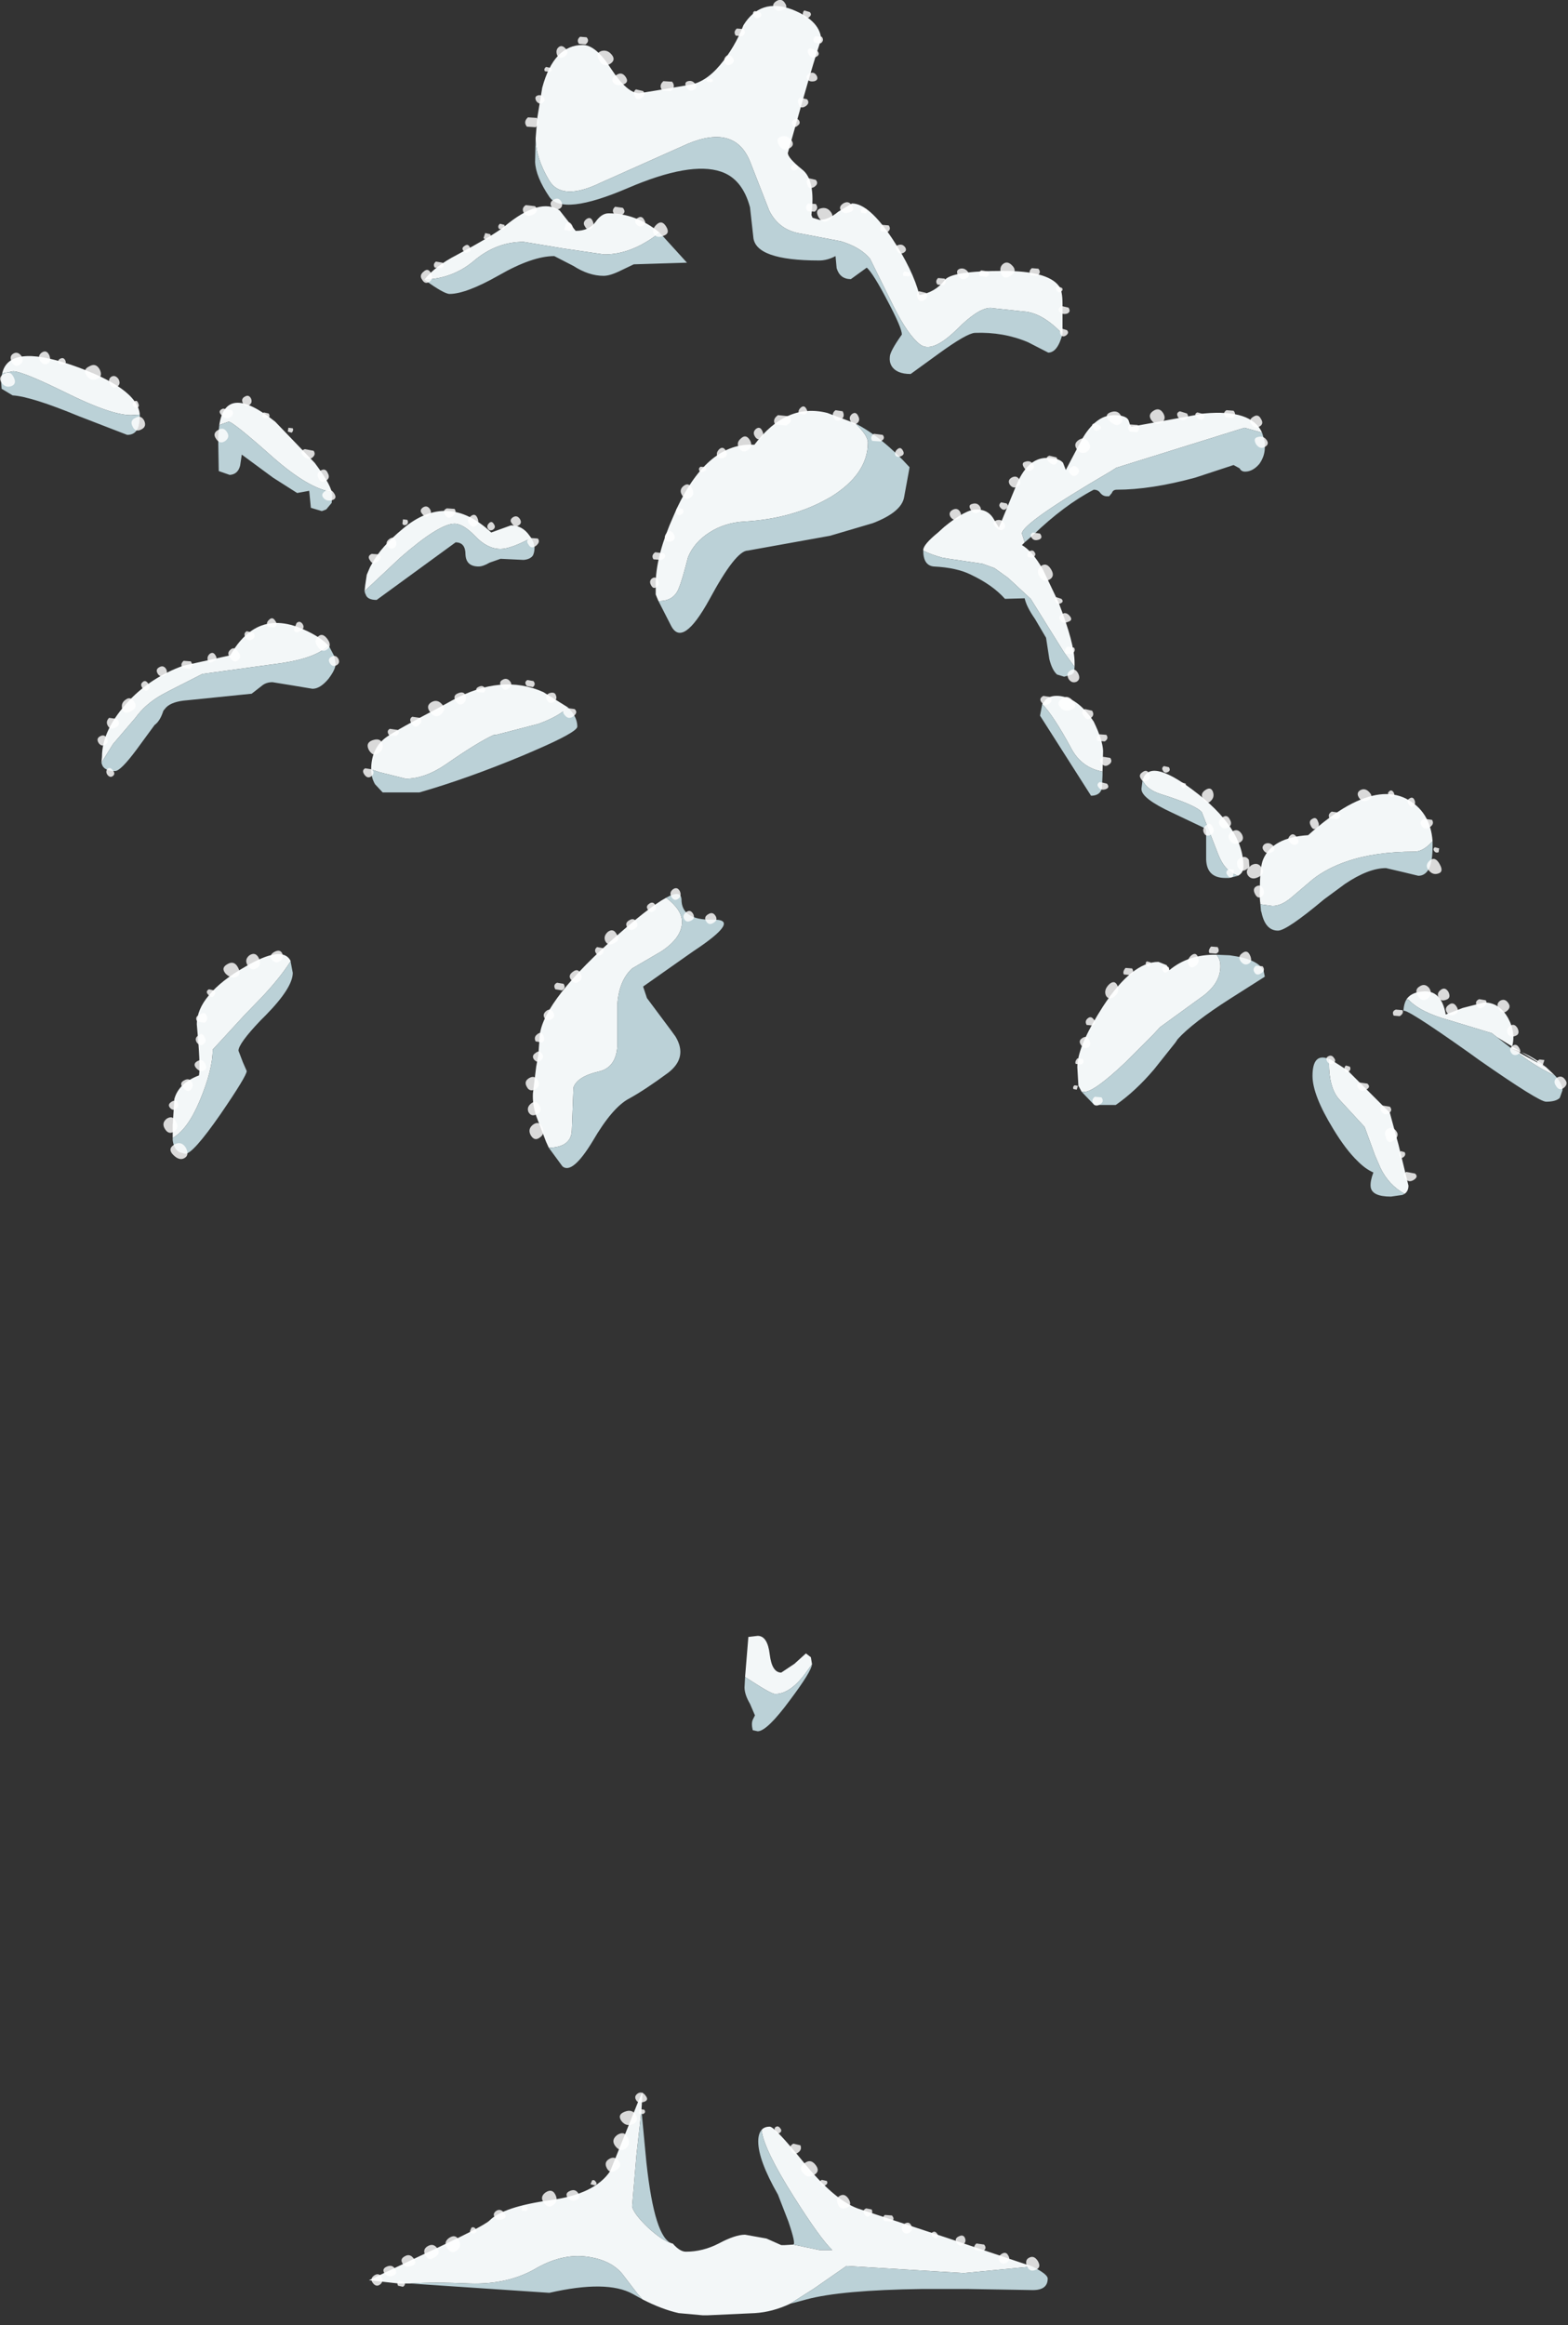 <?xml version="1.0" encoding="utf-8"?>
<svg version="1.1" id="Layer_1"
xmlns="http://www.w3.org/2000/svg"
xmlns:xlink="http://www.w3.org/1999/xlink"
width="143px" height="212px"
xml:space="preserve">
<rect width="100%" height="100%" fill="#333333" stroke="none"/>
<g id="PathID_1561" transform="matrix(1, 0, 0, 1, 65.25, 207.25)">
<path style="fill:#F3F7F8;fill-opacity:1" d="M28.1 -178.85L25.3 -179.15Q24.2 -179.4 22 -177.2Q19.75 -175 18.65 -175.85Q17.55 -176.7 16.25 -179.3L14.1 -183.65Q13.25 -184.7 11.45 -185.25L7.8 -185.95Q5.8 -186.25 4.9 -188.05L3.2 -192.4Q1.85 -195.95 -2.5 -194.15L-10.45 -190.6Q-14.05 -188.85 -15.2 -190.85Q-16.4 -192.9 -16.4 -194.65L-16.25 -196.5L-15.8 -199.25Q-14.75 -203.15 -12.1 -203.15Q-10.9 -203.15 -9.5 -200.95Q-8.05 -198.75 -6.95 -198.75L-5.4 -199L-2.45 -199.5Q-0.95 -199.7 0.4 -201.3Q1.75 -202.9 2.55 -204.95Q4.1 -207.45 6.95 -206.4Q9.65 -205.35 9.65 -203.5Q9.65 -204.2 6.6 -193.3Q6.6 -192.85 7.9 -191.8Q9.15 -190.85 8.75 -187.65L8.85 -187.4L9.5 -187.2Q10.3 -187.2 11.2 -187.95L12.45 -188.7Q14 -188.7 16.15 -185.45Q18 -182.65 18.6 -180.35Q20.05 -180.6 20.9 -181.7Q21.5 -182.55 26.25 -182.55Q30.25 -182.55 31.3 -181.2Q31.65 -180.8 31.65 -179.55L31.65 -176.8Q29.8 -178.75 28.1 -178.85M27.95 -157.55Q28.9 -157 29.85 -155.35L31.3 -152.3Q32.75 -148.55 32.75 -146.85L32.75 -146.45L31.8 -147.75L28.75 -152.65L26.7 -154.55L25.45 -155.45L24.35 -155.85L21.3 -156.3L20.7 -156.4Q19.6 -156.7 18.95 -157.05L18.95 -157.1Q18.95 -157.6 20.3 -158.7L20.85 -159.2Q22.8 -160.8 23.8 -160.8Q24.8 -160.8 25.3 -160.05L25.85 -159.15L27.35 -162.8Q28.4 -165.5 30.2 -165.5Q31.35 -165.5 31.7 -165.05L31.95 -164.4L33.45 -167.25Q34.55 -169.1 35.85 -169.35L36.3 -169.4Q37.55 -169.4 37.7 -168.85Q37.85 -168.35 37.95 -168.35L44.55 -169.55Q48.9 -169.95 49.85 -167.8L48.25 -168.25L36.55 -164.6L36 -164.25Q27.95 -159.55 27.95 -158.6L28.2 -157.8L27.95 -157.55M-5.35 -152.8L-5.45 -153.05L-5.45 -153.9L-5.45 -154.25Q-5.35 -156.8 -3.85 -160.15L-3.5 -160.95Q-0.65 -166.95 3.55 -166.7Q6.45 -170.55 10.2 -169.6L12.75 -168.65Q13.9 -167.55 13.9 -166.9Q13.9 -164 10.45 -161.9L10.35 -161.85Q7.05 -159.95 2.65 -159.7Q0.85 -159.6 -0.55 -158.7Q-1.95 -157.8 -2.5 -156.45Q-3.05 -154.3 -3.35 -153.6Q-3.8 -152.45 -5.15 -152.45L-5.2 -152.45L-5.35 -152.8M30.1 -143.45Q30.5 -143.85 31.3 -143.8Q33.05 -143.65 34.5 -141.45Q35.3 -139.8 35.35 -138.8L35.3 -136.9Q33.35 -137.25 32.4 -139.1Q30.8 -142.05 29.8 -143.05L30.1 -143.45M38.95 -136.1Q39.55 -138.2 43.5 -135.25Q48.15 -131.8 48.15 -128.25Q48.15 -127.65 47.65 -127.4Q46.45 -127.8 45.85 -129.35L44.35 -133.2Q43.8 -133.85 40.6 -134.85Q39.35 -135.25 38.95 -136.1M46.05 -119.15Q46.05 -117.5 44.2 -116.25L40.55 -113.6L39.9 -112.9L37.4 -110.4Q34.55 -107.7 33.65 -107.7L33.4 -107.7L33.1 -108.25L33 -109.95Q33 -111.65 34.85 -114.7L35.35 -115.5Q38 -119.55 40.4 -119.55L41.15 -119.25L41.4 -118.8Q43.15 -120.25 45.7 -120.2Q46.05 -119.8 46.05 -119.15M49.7 -124.8Q49.6 -125.5 49.65 -126.15Q49.65 -128.2 49.95 -128.9Q50.8 -130.9 54.05 -131.1Q56 -132.85 57.7 -133.8Q60.8 -135.5 62.95 -134.45Q65.2 -133.3 65.4 -130.55Q64.55 -129.6 63.75 -129.6Q60.15 -129.6 57.55 -128.7Q55.8 -128.1 54.5 -127.1L52.5 -125.4Q51.6 -124.65 50.8 -124.65L49.7 -124.8M56.1 -110.65L57.35 -109.85L57.6 -109.7L61.5 -105.8L62.3 -102.85L63.2 -99.15Q63.2 -98.65 62.85 -98.4Q61.4 -99.2 60.65 -100.75L60.15 -101.9L59.2 -104.5L56.85 -107.05Q55.95 -108.1 55.95 -110.35L55.95 -110.7L56.1 -110.65M64.45 -116.85Q66.2 -117.05 66.6 -114.75L68.15 -115.35L70.1 -115.85Q71.5 -115.85 72.3 -114.4Q73.05 -113 72.6 -111.65Q74.3 -111.15 75.75 -109.95L71.25 -112.7L70.8 -113.05L66.85 -114.25Q64.3 -114.95 63.2 -116.1L63 -116.1Q63.4 -116.75 64.45 -116.85M75.75 -109.95L76.55 -109.2Q75.4 -109.7 74.15 -110.55L72.6 -111.65M8.4 -54.95Q6.9 -52.8 5.45 -52.8Q5.1 -52.8 3.4 -53.9L2.7 -54.35L3 -58L3.85 -58.1Q4.75 -58.1 4.95 -56.4Q5.15 -54.75 6 -54.75L7.2 -55.55L8.25 -56.5L8.7 -56.15L8.8 -55.55L8.8 -55.5L8.4 -54.95M-3.95 -2.7L-3.9 -2.7Q-3.25 -1.95 -2.7 -1.95Q-1.15 -1.95 0.3 -2.7Q1.8 -3.5 2.7 -3.5L4.65 -3.15L6 -2.55L6.3 -2.55L7.1 -2.6L9.5 -2.1L10.65 -2.1Q9.55 -3.15 7.15 -6.95Q4.4 -11.3 4.2 -13.05Q4.45 -13.35 4.95 -13.35Q5.4 -13.35 8 -10.15Q10.8 -6.7 12.95 -5.9L21 -3.25L28.9 -0.6L22.65 0L11.95 -0.65L9 1.4L6.8 2.8Q5.2 3.55 3.6 3.65L-0.75 3.85L-1.15 3.85L-3.35 3.65Q-4.9 3.3 -6.65 2.4L-7.1 1.9L-8.4 0.2Q-9.45 -1.2 -11.75 -1.5Q-14.05 -1.8 -16.5 -0.35Q-19 1.05 -22.35 0.95Q-25.75 0.8 -27.85 0.95L-28.9 0.95L-31.6 0.65L-26.55 -1.75Q-21.15 -4.25 -20.6 -4.8Q-19.35 -6.05 -15.05 -6.65Q-11 -7.2 -9.6 -9.3L-7 -15.75L-6.8 -16.2L-6.65 -16.5L-6.75 -14.85L-7.2 -10.8L-7.6 -6.1Q-7.5 -5.45 -6.15 -4.15Q-4.85 -2.95 -3.95 -2.7M-6.3 -185.2Q-8.2 -184.05 -10.15 -184.05L-13.9 -184.6L-17.5 -185.2Q-20 -185.2 -22.05 -183.45Q-23.95 -181.85 -26.55 -181.75Q-25.55 -183 -23.6 -184Q-20.25 -185.8 -19.25 -186.6Q-16 -189.3 -14.2 -188.05L-12.75 -186.2Q-11.55 -186.2 -10.95 -187Q-10.4 -187.8 -9.75 -187.8Q-7.25 -187.8 -5.1 -186.05Q-5.55 -185.65 -6.3 -185.2M-45.25 -168.5Q-44.65 -172.4 -40.15 -168.8L-36.55 -165.05Q-35.2 -163.25 -35 -162.4Q-37.1 -162.7 -40.35 -165.55Q-44 -168.8 -44.4 -168.8L-45.25 -168.5M-19.6 -157.2Q-20.8 -157.2 -21.9 -158.35Q-23 -159.5 -23.8 -159.5Q-25.2 -159.5 -28.75 -156.4L-32 -153.35L-31.95 -153.85L-31.8 -154.85L-31.5 -155.55L-31.3 -155.9Q-30.5 -157.4 -28.5 -159.05Q-24.45 -162.45 -20.45 -158.7L-18.65 -159.35Q-17.6 -159.35 -16.95 -158.4L-16.8 -158.2Q-18.7 -157.2 -19.6 -157.2M-65.05 -173.2Q-64.45 -175.9 -58.8 -174Q-52.7 -171.9 -52.5 -169.45L-53.3 -169.4Q-55.1 -169.4 -59.15 -171.4Q-63.2 -173.4 -64.05 -173.4L-65.05 -173.2M-55.95 -138.25Q-55.95 -140.75 -53.45 -143.4Q-51.45 -145.5 -48.55 -146.55L-44.25 -147.5Q-43.4 -149 -42.3 -149.75Q-40.55 -150.95 -38.15 -150.1Q-36.2 -149.35 -35.3 -148.4L-35.4 -148.3Q-36.55 -147.25 -39.5 -146.8L-46.8 -145.8L-49.65 -144.35L-50.5 -143.9Q-52 -143.05 -52.9 -141.8L-54.95 -139.4L-56 -137.7L-55.95 -138.25M-49.5 -103.5L-49.5 -104.65L-49.35 -107.05Q-48.95 -108.5 -47.1 -109.2Q-46.95 -110.1 -47.3 -113.85Q-47.3 -115.2 -46.2 -116.5Q-45.1 -117.85 -42.9 -119.1Q-39.5 -121.1 -38.75 -119.65L-38.75 -119.6Q-39.7 -118.1 -41.4 -116.3L-42.95 -114.7L-45.85 -111.55Q-45.85 -109.7 -47.05 -106.85Q-48.15 -104.25 -49.5 -103.5M-30 -140.05Q-29 -140.75 -25 -142.85L-24 -143.4Q-19.5 -145.85 -15.7 -144.15L-13.45 -142.75Q-14.35 -141.9 -16.15 -141.25L-20 -140.25L-20.2 -140.25Q-21.65 -139.6 -24.6 -137.55Q-26.5 -136.25 -28.25 -136.25L-30.65 -136.85L-31.4 -137.1Q-31.4 -139.05 -30 -140.05M-15.2 -102.6L-15.45 -103.15L-16.35 -105.5Q-16.7 -106.55 -16.65 -107.55L-16.35 -110L-16.15 -111.1L-16.05 -112.5Q-16.05 -115.55 -9.6 -121.4Q-6.15 -124.5 -4.5 -125.4Q-3.05 -124.3 -3.05 -123.2Q-3.05 -121.75 -4.95 -120.5L-7.6 -118.95Q-8.8 -117.85 -8.95 -115.65L-8.95 -112.1L-8.95 -111.8Q-9.1 -109.9 -10.65 -109.55Q-12.6 -109.1 -12.95 -108.1L-13.1 -104.2Q-13.15 -102.65 -15.2 -102.6" />
<path style="fill:#BBD1D7;fill-opacity:1" d="M31.65 -176.8Q31.2 -175.1 30.35 -175.1L28.5 -176.05Q26.25 -177 23.65 -176.9Q22.9 -176.85 20.35 -175L17.8 -173.15Q16.5 -173.15 16.05 -173.9Q15.85 -174.25 15.9 -174.7Q15.9 -175.2 17 -176.75Q17 -177.35 15.7 -179.8Q14.4 -182.3 13.8 -182.85L12.35 -181.8Q11.35 -181.8 11.05 -182.8L10.95 -183.9Q10.2 -183.5 9.45 -183.5Q3.6 -183.5 3.45 -185.65L3.15 -188.35Q2.45 -190.95 0.5 -191.6Q-2.3 -192.55 -8 -190.1Q-13.95 -187.55 -15.15 -189.3Q-16.4 -191.15 -16.45 -192.5L-16.4 -194.65Q-16.4 -192.9 -15.2 -190.85Q-14.05 -188.85 -10.45 -190.6L-2.5 -194.15Q1.85 -195.95 3.2 -192.4L4.9 -188.05Q5.8 -186.25 7.8 -185.95L11.45 -185.25Q13.25 -184.7 14.1 -183.65L16.25 -179.3Q17.55 -176.7 18.65 -175.85Q19.75 -175 22 -177.2Q24.2 -179.4 25.3 -179.15L28.1 -178.85Q29.8 -178.75 31.65 -176.8M50.1 -166.95L50.1 -166.45Q50.1 -165.65 49.6 -164.95Q49 -164.25 48.3 -164.25Q47.95 -164.25 47.8 -164.55L47.25 -164.85L43.75 -163.7Q39.7 -162.6 36.6 -162.6Q36.25 -162.6 36.15 -162.3L35.9 -162L35.7 -162Q35.35 -162 35.1 -162.3Q34.9 -162.6 34.5 -162.6Q31.8 -161.2 28.95 -158.45L28.2 -157.8L27.95 -158.6Q27.95 -159.55 36 -164.25L36.55 -164.6L48.25 -168.25L49.85 -167.8L50.1 -166.95M18.95 -157.05Q19.6 -156.7 20.7 -156.4L21.3 -156.3L24.35 -155.85L25.45 -155.45L26.7 -154.55L28.75 -152.65L31.8 -147.75L32.75 -146.45L32.7 -145.95L32.5 -145.75L31.8 -145.55L31.15 -145.75Q30.7 -146.15 30.45 -147.15L30.15 -149.1L29.15 -150.8Q28.35 -151.95 28.2 -152.7L26.4 -152.65Q25.3 -153.9 23.3 -154.85Q22 -155.5 19.9 -155.6Q18.95 -155.7 18.95 -157.05M17.7 -164.65L17.65 -164.35L17.2 -161.9Q16.95 -160.55 14.35 -159.55L10.45 -158.4L2.95 -157.05Q1.85 -157.05 -0.55 -152.6Q-3 -148.15 -4.05 -150.2L-5.2 -152.45L-5.15 -152.45Q-3.8 -152.45 -3.35 -153.6Q-3.05 -154.3 -2.5 -156.45Q-1.95 -157.8 -0.55 -158.7Q0.85 -159.6 2.65 -159.7Q7.05 -159.95 10.35 -161.85L10.45 -161.9Q13.9 -164 13.9 -166.9Q13.9 -167.55 12.75 -168.65Q15.25 -167.35 17.7 -164.65M35.3 -136.6L35.25 -135.4Q35.1 -134.75 34.35 -134.7L34.25 -134.7L29.6 -142L29.8 -143.05Q30.8 -142.05 32.4 -139.1Q33.35 -137.25 35.3 -136.9L35.3 -136.6M40.6 -134.85Q43.8 -133.85 44.35 -133.2L45.85 -129.35Q46.45 -127.8 47.65 -127.4L46.85 -127.2L46.5 -127.2Q44.7 -127.2 44.75 -129.1L44.75 -131.55L44.7 -131.7L41.65 -133.15Q38.85 -134.45 38.85 -135.3L38.85 -135.35L38.95 -136.1Q39.35 -135.25 40.6 -134.85M45.7 -120.2L46.9 -120.15Q49.55 -119.8 50 -118.7L50.1 -118.2L46.95 -116.2Q43.5 -114 42.15 -112.5L41.95 -112.2L40 -109.75Q38.3 -107.75 36.5 -106.5L34.55 -106.5L33.4 -107.7L33.65 -107.7Q34.55 -107.7 37.4 -110.4L39.9 -112.9L40.55 -113.6L44.2 -116.25Q46.05 -117.5 46.05 -119.15Q46.05 -119.8 45.7 -120.2M50.8 -124.65Q51.6 -124.65 52.5 -125.4L54.5 -127.1Q55.8 -128.1 57.55 -128.7Q60.15 -129.6 63.75 -129.6Q64.55 -129.6 65.4 -130.55L65.4 -130.1Q65.4 -128.75 65.1 -128.1Q64.75 -127.4 64.1 -127.4L62.65 -127.75L61.15 -128.1Q59.55 -128.1 57.4 -126.65L55.5 -125.25Q52.1 -122.4 51.3 -122.4Q50.15 -122.4 49.8 -124.05L49.75 -124.2L49.7 -124.8L50.8 -124.65M62.65 -98.3L61.6 -98.15Q59.85 -98.15 59.75 -99.05Q59.7 -99.55 60 -100.35Q59.3 -100.65 58.6 -101.35Q57.5 -102.4 56.35 -104.3Q54.45 -107.4 54.45 -109.15Q54.45 -111.3 55.95 -110.7L55.95 -110.35Q55.95 -108.1 56.85 -107.05L59.2 -104.5L60.15 -101.9L60.65 -100.75Q61.4 -99.2 62.85 -98.4L62.65 -98.3M74.15 -110.55Q75.4 -109.7 76.55 -109.2Q77.25 -108.45 77.25 -107.85L77 -107.15Q76.65 -106.8 75.75 -106.8Q75.1 -106.8 69.65 -110.6L68.75 -111.25Q62.75 -115.5 62.75 -115.05L62.75 -115.2Q62.8 -115.75 63 -116.1L63.2 -116.1Q64.3 -114.95 66.85 -114.25L70.8 -113.05L71.25 -112.7L72.6 -111.65L74.15 -110.55M8.8 -55.5Q8.75 -54.85 6.8 -52.25Q4.7 -49.4 3.85 -49.4L3.4 -49.5Q3.25 -50.1 3.4 -50.45L3.6 -50.85L3.15 -51.9Q2.65 -52.75 2.65 -53.4L2.7 -54.35L3.4 -53.9Q5.1 -52.8 5.45 -52.8Q6.9 -52.8 8.4 -54.95L8.8 -55.5M28.9 -0.6Q30.3 0.1 30.3 0.5Q30.3 1.55 28.95 1.55L23 1.45L18.85 1.45Q11.45 1.55 8.3 2.4L6.8 2.8L9 1.4L11.95 -0.65L22.65 0L28.9 -0.6M-6.65 2.4L-7.55 1.9Q-9.9 0.6 -15.15 1.8L-27.85 0.95Q-25.75 0.8 -22.35 0.95Q-19 1.05 -16.5 -0.35Q-14.05 -1.8 -11.75 -1.5Q-9.45 -1.2 -8.4 0.2L-7.1 1.9L-6.65 2.4M-6.15 -4.15Q-7.5 -5.45 -7.6 -6.1L-7.2 -10.8L-6.75 -14.85L-6.3 -10.1Q-5.55 -3.15 -3.95 -2.7Q-4.85 -2.95 -6.15 -4.15M7.1 -2.6Q7.35 -2.65 6.65 -4.7L5.7 -7.15Q3.9 -10.3 3.9 -12Q3.9 -12.7 4.2 -13.05Q4.4 -11.3 7.15 -6.95Q9.55 -3.15 10.65 -2.1L9.5 -2.1L7.1 -2.6M-5.1 -186.05L-2.6 -183.3L-7.45 -183.15L-8.6 -182.6Q-9.6 -182.1 -10.2 -182.1Q-11.55 -182.1 -12.95 -183L-14.7 -183.9Q-16.7 -183.9 -19.75 -182.15Q-22.75 -180.45 -24.25 -180.45Q-24.75 -180.45 -26.55 -181.75Q-23.95 -181.85 -22.05 -183.45Q-20 -185.2 -17.5 -185.2L-13.9 -184.6L-10.15 -184.05Q-8.2 -184.05 -6.3 -185.2Q-5.55 -185.65 -5.1 -186.05M-44.4 -168.8Q-44 -168.8 -40.35 -165.55Q-37.1 -162.7 -35 -162.4L-34.95 -162.1L-35 -161.4L-35.5 -160.8L-35.9 -160.65L-36.9 -160.95L-37.05 -162.5L-38.15 -162.3L-40.35 -163.7L-43.2 -165.8L-43.35 -164.8Q-43.55 -164 -44.3 -163.95L-45.3 -164.3L-45.35 -167.1L-45.35 -167.5L-45.25 -168.5L-44.4 -168.8M-16.8 -158.2L-16.6 -157.8L-16.5 -157.35Q-16.5 -156.9 -16.65 -156.6Q-16.9 -156.25 -17.5 -156.2L-19.6 -156.3L-20.6 -155.95Q-21.2 -155.6 -21.6 -155.6Q-22.75 -155.6 -22.8 -156.7Q-22.8 -157.8 -23.7 -157.8L-30.9 -152.55Q-31.75 -152.55 -31.9 -153.05L-31.95 -153.15L-32 -153.35L-28.75 -156.4Q-25.2 -159.5 -23.8 -159.5Q-23 -159.5 -21.9 -158.35Q-20.8 -157.2 -19.6 -157.2Q-18.7 -157.2 -16.8 -158.2M-64.05 -173.4Q-63.2 -173.4 -59.15 -171.4Q-55.1 -169.4 -53.3 -169.4L-52.5 -169.45L-52.5 -169.3L-52.55 -168.7Q-52.7 -167.6 -53.65 -167.6L-58.05 -169.3Q-62.4 -171.1 -64.1 -171.2L-65.1 -171.8L-65.15 -172.45L-65.1 -173L-65.05 -173.2L-64.05 -173.4M-35.2 -148.25L-34.75 -147.4L-34.65 -146.7Q-34.65 -146.2 -35.3 -145.35Q-36.05 -144.45 -36.75 -144.45L-38.55 -144.75L-40.4 -145.05Q-41 -145.05 -41.4 -144.7L-42.3 -144L-48.2 -143.4Q-49.55 -143.3 -50.1 -142.75L-50.35 -142.45Q-50.65 -141.5 -51.15 -141.15L-52.8 -138.9Q-54.25 -136.95 -54.75 -136.95L-55 -136.95Q-55.8 -137.05 -55.95 -137.55L-56 -137.7L-54.95 -139.4L-52.9 -141.8Q-52 -143.05 -50.5 -143.9L-49.65 -144.35L-46.8 -145.8L-39.5 -146.8Q-36.55 -147.25 -35.4 -148.3L-35.3 -148.4L-35.2 -148.25M-47.05 -106.85Q-45.85 -109.7 -45.85 -111.55L-42.95 -114.7L-41.4 -116.3Q-39.7 -118.1 -38.75 -119.6L-38.55 -118.55Q-38.55 -117.2 -41 -114.7L-41.5 -114.2Q-43.5 -112.1 -43.5 -111.45L-43.1 -110.4L-42.75 -109.6Q-42.75 -109.15 -45.15 -105.65Q-47.65 -102.05 -48.35 -102.05L-48.9 -102.2Q-49.4 -102.5 -49.5 -103.3L-49.5 -103.5Q-48.15 -104.25 -47.05 -106.85M-13.1 -142.35Q-12.6 -141.7 -12.6 -141Q-12.6 -140.5 -16.55 -138.8L-17.6 -138.35Q-22.65 -136.25 -27 -135L-30.35 -135L-31.05 -135.75Q-31.4 -136.35 -31.4 -137.1L-30.65 -136.85L-28.25 -136.25Q-26.5 -136.25 -24.6 -137.55Q-21.65 -139.6 -20.2 -140.25L-20 -140.25L-16.15 -141.25Q-14.35 -141.9 -13.45 -142.75L-13.1 -142.35M-13.1 -104.2L-12.95 -108.1Q-12.6 -109.1 -10.65 -109.55Q-9.1 -109.9 -8.95 -111.8L-8.95 -112.1L-8.95 -115.65Q-8.8 -117.85 -7.6 -118.95L-4.95 -120.5Q-3.05 -121.75 -3.05 -123.2Q-3.05 -124.3 -4.5 -125.4Q-3.15 -126.15 -3.1 -125.25Q-3.1 -123.35 -0.3 -123.4Q2.5 -123.5 -2.05 -120.5L-6.6 -117.3L-6.25 -116.25L-4.05 -113.3L-3.65 -112.75Q-2.5 -110.85 -4.3 -109.45Q-6.4 -107.9 -7.85 -107.1Q-9.4 -106.3 -11.2 -103.2Q-13.05 -100.15 -13.95 -100.9L-15.2 -102.6Q-13.15 -102.65 -13.1 -104.2" />
</g>
<g id="PathID_1562" transform="matrix(1, 0, 0, 1, 65.25, 207.25)">
<path style="fill:#FFFFFF;fill-opacity:0.82" d="M5.35 -206.5Q5.1 -206.85 5.55 -207.15Q6.05 -207.45 6.35 -206.95Q6.65 -206.5 6.15 -206.35Q5.6 -206.15 5.35 -206.5M8 -205.8Q7.9 -206.1 8.1 -206.3L8.6 -206.15Q8.85 -205.9 8.5 -205.65Q8.15 -205.45 8 -205.8M2.55 -204.6Q2.85 -204.25 2.45 -203.95L1.85 -204Q1.6 -204.35 1.95 -204.65L2.55 -204.6M3.5 -205.8Q3.3 -206.15 3.6 -206.25L4.1 -206.1Q4.3 -205.8 4 -205.65Q3.7 -205.45 3.5 -205.8M0.85 -201.55Q0.7 -201.9 1 -202.15Q1.25 -202.35 1.55 -202Q1.85 -201.65 1.45 -201.4Q1 -201.15 0.85 -201.55M9.05 -203.35Q8.8 -203.65 9.1 -203.95L9.7 -203.9Q9.95 -203.55 9.6 -203.3L9.05 -203.35M8.5 -202.3Q8.25 -202.75 8.65 -202.85L9.3 -202.6Q9.6 -202.25 9.15 -202.05Q8.75 -201.85 8.5 -202.3M8.4 -200Q8.15 -200.3 8.55 -200.55Q8.95 -200.75 9.2 -200.4Q9.45 -200 9.05 -199.85Q8.6 -199.75 8.4 -200M8.35 -198.2Q8.65 -197.85 8.2 -197.55Q7.75 -197.3 7.6 -197.7Q7.4 -198.15 7.7 -198.35L8.35 -198.2M47.2 -169.15L46.55 -169.2Q46.2 -169.6 46.6 -169.85L47.25 -169.8Q47.55 -169.45 47.2 -169.15M48.9 -168.55Q48.55 -168.95 49.05 -169.25Q49.5 -169.55 49.75 -169.05Q50.05 -168.6 49.6 -168.35Q49.2 -168.1 48.9 -168.55M50.25 -167.15Q50.55 -166.75 50.1 -166.5Q49.65 -166.25 49.3 -166.75Q49 -167.3 49.45 -167.4Q49.95 -167.55 50.25 -167.15M42.35 -169.75L43 -169.55Q43.25 -169.2 42.85 -169Q42.5 -168.8 42.2 -169.2Q41.95 -169.6 42.35 -169.75M40.65 -168.7Q40.15 -168.4 39.75 -168.95Q39.4 -169.45 39.95 -169.8Q40.5 -170.15 40.85 -169.55Q41.15 -169 40.65 -168.7M44.45 -169.05Q44.25 -168.85 43.9 -169.2Q43.6 -169.5 43.95 -169.65L44.5 -169.5Q44.7 -169.2 44.45 -169.05M29.35 -182.1L28.75 -182.15Q28.5 -182.5 28.85 -182.8L29.45 -182.75Q29.75 -182.4 29.35 -182.1M26.9 -182.1Q26.3 -181.7 26.05 -182.3Q25.85 -182.9 26.25 -183.2Q26.65 -183.5 27.1 -183Q27.55 -182.5 26.9 -182.1M20.25 -181.3Q20 -181.6 20.3 -181.9L20.9 -181.85Q21.15 -181.5 20.8 -181.25L20.25 -181.3M24.7 -182L24.1 -182.1Q23.9 -182.4 24.25 -182.6L24.85 -182.5Q25.1 -182.15 24.7 -182M22.85 -181.85Q22.4 -181.65 22.15 -182.1Q21.85 -182.6 22.3 -182.75Q22.7 -182.85 23 -182.5Q23.3 -182.1 22.85 -181.85M31.1 -180.8Q30.95 -181.1 31.2 -181.15L31.6 -181Q31.75 -180.8 31.5 -180.65Q31.25 -180.5 31.1 -180.8M31.95 -176.65Q31.6 -176.45 31.45 -176.8Q31.35 -177.1 31.55 -177.3L32.05 -177.15Q32.3 -176.9 31.95 -176.65M32.05 -178.65Q31.6 -178.55 31.4 -178.8Q31.15 -179.1 31.55 -179.35L32.2 -179.2Q32.45 -178.8 32.05 -178.65M12.25 -187.9Q11.7 -187.7 11.45 -188.05Q11.2 -188.4 11.65 -188.7Q12.15 -189 12.45 -188.5Q12.75 -188.05 12.25 -187.9M10.3 -187.15Q9.75 -186.85 9.4 -187.45Q9.05 -188.1 9.6 -188.25Q10.15 -188.4 10.5 -187.95Q10.9 -187.45 10.3 -187.15M13.3 -187.85Q13.2 -188.15 13.4 -188.25L13.75 -188.2Q13.95 -187.95 13.7 -187.8L13.3 -187.85M15.7 -186.1L15.15 -186.15Q14.9 -186.45 15.2 -186.75L15.8 -186.7Q16.05 -186.35 15.7 -186.1M7.05 -195.8Q6.85 -196.1 7.1 -196.3Q7.35 -196.55 7.6 -196.3Q7.8 -196 7.5 -195.8Q7.25 -195.55 7.05 -195.8M7.05 -192.2Q7.3 -192.35 7.45 -192.1Q7.6 -191.85 7.35 -191.75Q7.05 -191.65 6.9 -191.85Q6.8 -192 7.05 -192.2M6.7 -193.7Q6.15 -193.4 5.8 -194Q5.45 -194.65 6 -194.8Q6.55 -194.95 6.9 -194.5Q7.3 -194 6.7 -193.7M8.4 -190.35Q8.2 -190.8 8.5 -191L9.15 -190.85Q9.45 -190.5 9 -190.2Q8.55 -189.95 8.4 -190.35M8.4 -188Q8.1 -188.35 8.45 -188.7L9.15 -188.65Q9.45 -188.25 9.05 -187.95L8.4 -188M16.55 -184.4Q16.3 -184.8 16.65 -184.9Q17.05 -185.05 17.3 -184.7Q17.5 -184.4 17.15 -184.2Q16.75 -184 16.55 -184.4M17.25 -182.5L17.7 -182.4Q17.9 -182.15 17.6 -182.05L17.15 -182.1Q17 -182.3 17.25 -182.5M19.05 -179.9Q18.6 -179.65 18.45 -180.05Q18.25 -180.5 18.55 -180.7L19.2 -180.55Q19.5 -180.2 19.05 -179.9M11.45 -169Q11 -168.75 10.8 -169.15Q10.55 -169.55 10.95 -169.85L11.6 -169.75Q11.85 -169.25 11.45 -169M12.9 -168.65Q12.6 -168.4 12.35 -168.8Q12.1 -169.2 12.45 -169.5Q12.8 -169.75 13 -169.35Q13.25 -168.9 12.9 -168.65M14.3 -167.05Q14.05 -167.4 14.45 -167.7L15.25 -167.6Q15.55 -167.25 15.05 -167L14.3 -167.05M16.4 -165.75Q16.3 -166.05 16.6 -166.3Q16.9 -166.55 17.1 -166.15Q17.3 -165.8 16.9 -165.65Q16.55 -165.5 16.4 -165.75M7.6 -169.55Q7.5 -169.85 7.8 -170.1Q8.1 -170.35 8.3 -169.95Q8.5 -169.6 8.1 -169.45L7.6 -169.55M5.45 -168.55Q5.15 -169 5.7 -169.4L6.7 -169.3Q7.15 -168.85 6.45 -168.45L5.45 -168.55M3.6 -167.45Q3.35 -167.85 3.7 -168.15Q4.05 -168.4 4.25 -168Q4.5 -167.55 4.15 -167.3Q3.85 -167.05 3.6 -167.45M3.15 -167.1Q3.45 -166.55 2.95 -166.2Q2.45 -165.9 2.15 -166.4Q1.85 -166.9 2.35 -167.3Q2.8 -167.7 3.15 -167.1M0.15 -165.7Q0.05 -166 0.35 -166.3Q0.7 -166.6 0.95 -166.15Q1.2 -165.7 0.75 -165.5Q0.3 -165.35 0.15 -165.7M37.85 -168.55L38.5 -168.5Q38.8 -168.15 38.45 -167.85L37.8 -167.9Q37.45 -168.3 37.85 -168.55M36.9 -168.6Q36.55 -168.3 35.95 -168.85Q35.4 -169.4 36 -169.65Q36.65 -169.9 36.95 -169.4Q37.3 -168.9 36.9 -168.6M34.45 -168.2Q34.2 -168.55 34.55 -168.65L35.05 -168.45Q35.3 -168.2 34.95 -168.05Q34.65 -167.85 34.45 -168.2M33.85 -166.05Q33.35 -165.75 32.95 -166.3Q32.6 -166.8 33.15 -167.15Q33.7 -167.5 34.05 -166.9Q34.35 -166.35 33.85 -166.05M32.45 -164.65Q32.8 -164.9 33.05 -164.55Q33.3 -164.25 32.95 -163.95Q32.65 -163.7 32.35 -164.05Q32.05 -164.4 32.45 -164.65M31.05 -164.95Q30.8 -164.75 30.4 -165.15Q30 -165.55 30.45 -165.7L31.1 -165.55Q31.3 -165.2 31.05 -164.95M24.1 -161.1Q24.35 -160.75 24 -160.55Q23.6 -160.3 23.3 -160.75Q23 -161.2 23.4 -161.3Q23.85 -161.45 24.1 -161.1M28.15 -164.6Q27.85 -165.05 28.25 -165.15Q28.7 -165.3 28.95 -164.95Q29.2 -164.6 28.85 -164.4Q28.45 -164.15 28.15 -164.6M26.55 -161.35Q26.8 -161.1 26.5 -160.85Q26.25 -160.65 26 -160.95Q25.75 -161.2 26.05 -161.45L26.55 -161.35M26.85 -163.05Q26.6 -163.45 27 -163.7Q27.45 -163.95 27.7 -163.55Q27.95 -163.1 27.55 -162.9Q27.15 -162.65 26.85 -163.05M29.5 -158.05Q29.05 -157.9 28.85 -158.2Q28.6 -158.5 28.95 -158.7L29.6 -158.6Q29.9 -158.2 29.5 -158.05M25.55 -159.2Q25.15 -159.6 25.6 -159.8Q26.05 -159.95 26.3 -159.6Q26.55 -159.2 26.25 -159Q26 -158.75 25.55 -159.2M29.7 -155.65Q30.2 -156 30.6 -155.35Q31 -154.7 30.45 -154.4Q29.9 -154.1 29.55 -154.7Q29.2 -155.25 29.7 -155.65M28.5 -156.45Q28.35 -156.8 28.65 -157Q28.95 -157.15 29.1 -156.9Q29.3 -156.65 28.95 -156.4L28.5 -156.45M22.15 -159.95Q21.75 -159.7 21.45 -160.1Q21.2 -160.5 21.6 -160.75Q22.05 -161 22.3 -160.6Q22.55 -160.15 22.15 -159.95M31.5 -152.25Q31.2 -152.1 31 -152.4Q30.85 -152.65 31.1 -152.8L31.55 -152.65Q31.8 -152.4 31.5 -152.25M32.15 -150.55Q31.7 -150.35 31.45 -150.7Q31.2 -151 31.6 -151.25Q31.95 -151.5 32.3 -151.1Q32.65 -150.7 32.15 -150.55M31.95 -147.65Q31.75 -148.05 32.1 -148.3L32.7 -148.2Q32.9 -147.9 32.5 -147.6L31.95 -147.65M31.45 -142.75Q31.05 -143.2 31.6 -143.55Q32.1 -143.95 32.6 -143.35Q33.1 -142.75 32.45 -142.55Q31.8 -142.3 31.45 -142.75M30.45 -143.1Q30.05 -142.8 29.75 -143.2Q29.45 -143.55 29.9 -143.8L30.55 -143.7Q30.8 -143.35 30.45 -143.1M34.35 -142.45Q34.6 -142.05 34.25 -141.8Q33.9 -141.5 33.6 -141.95Q33.25 -142.4 33.7 -142.6L34.35 -142.45M32.2 -145.35Q31.95 -145.85 32.35 -146.1Q32.75 -146.4 33.05 -145.9Q33.35 -145.35 32.95 -145.1Q32.5 -144.9 32.2 -145.35M35.35 -138.25L36 -138.15Q36.25 -137.8 35.9 -137.55Q35.5 -137.25 35.2 -137.65Q34.9 -138 35.35 -138.25M35 -140.3L35.65 -140.25Q35.9 -139.9 35.5 -139.65L34.85 -139.7Q34.65 -140.05 35 -140.3M39.55 -136.7Q39.8 -136.3 39.4 -136.1Q39 -135.85 38.8 -136.25Q38.55 -136.6 38.95 -136.85Q39.35 -137.15 39.55 -136.7M34.95 -135.45Q34.7 -135.75 35.05 -135.95L35.7 -135.8Q36 -135.45 35.6 -135.3Q35.15 -135.15 34.95 -135.45M37.25 -118.4Q37.1 -118.65 37.4 -119L38 -118.95Q38.25 -118.5 37.85 -118.35L37.25 -118.4M39.3 -119.25Q39.15 -119.45 39.35 -119.6L39.7 -119.5L39.6 -119.15Q39.45 -119.05 39.3 -119.25M33.35 -111.95Q33.05 -112.35 33.45 -112.6Q33.9 -112.9 34.1 -112.4Q34.3 -111.95 34 -111.75Q33.65 -111.55 33.35 -111.95M33.85 -113.8Q33.65 -114.15 33.95 -114.4Q34.25 -114.65 34.5 -114.3Q34.8 -113.95 34.4 -113.75L33.85 -113.8M35.6 -116.5Q35.4 -117 35.9 -117.5Q36.4 -117.95 36.65 -117.4Q36.9 -116.8 36.4 -116.4Q35.85 -116 35.6 -116.5M33.5 -110.7Q33.7 -110.35 33.35 -110.2L32.85 -110.25Q32.75 -110.45 33 -110.75L33.5 -110.7M34.45 -106.65Q34.25 -107 34.6 -107.25L35.2 -107.2Q35.5 -106.8 35.05 -106.55Q34.65 -106.3 34.45 -106.65M32.95 -107.9L32.65 -107.95Q32.55 -108.15 32.75 -108.3L33.05 -108.25L32.95 -107.9M63.65 -133.75Q63.4 -133.55 63.2 -133.95Q63 -134.3 63.3 -134.45Q63.6 -134.65 63.75 -134.3Q63.9 -133.95 63.65 -133.75M61.4 -134.75Q61.25 -134.95 61.45 -135.1Q61.65 -135.3 61.85 -135Q62 -134.7 61.8 -134.6Q61.55 -134.55 61.4 -134.75M65.1 -131.8Q64.65 -131.55 64.4 -131.95Q64.15 -132.35 64.6 -132.6L65.35 -132.5Q65.6 -132.1 65.1 -131.8M65.15 -128.8Q65.65 -129.2 66.05 -128.45Q66.45 -127.75 65.9 -127.6Q65.4 -127.45 65.05 -127.9Q64.65 -128.35 65.15 -128.8M65.95 -129.55Q65.7 -129.45 65.55 -129.65Q65.4 -129.85 65.6 -130L66 -129.9L65.95 -129.55M40.8 -137Q40.65 -137.25 40.9 -137.4L41.35 -137.3Q41.55 -137 41.25 -136.85Q40.95 -136.7 40.8 -137M46 -132Q45.75 -132.4 46.2 -132.7Q46.65 -133.05 46.9 -132.55Q47.2 -132.05 46.75 -131.8Q46.3 -131.55 46 -132M46.9 -130.65Q46.6 -131.15 47.15 -131.45Q47.65 -131.75 48 -131.2Q48.3 -130.65 47.75 -130.4Q47.2 -130.15 46.9 -130.65M45.2 -134.25Q44.85 -133.85 44.5 -134.35Q44.15 -134.85 44.65 -135.2Q45.15 -135.55 45.35 -135.1Q45.55 -134.6 45.2 -134.25M42.85 -135.45Q42.6 -135.3 42.5 -135.55Q42.35 -135.8 42.55 -135.9L42.9 -135.8L42.85 -135.45M44.55 -131.3Q44.35 -131.7 44.75 -132Q45.1 -132.35 45.35 -131.85Q45.6 -131.4 45.2 -131.15Q44.75 -130.9 44.55 -131.3M48.55 -127.45Q48.35 -127.8 48.6 -128.1L48.45 -128Q47.95 -127.65 47.65 -128.2Q47.4 -128.75 47.85 -129Q48.35 -129.3 48.65 -128.85L48.7 -128.2L48.85 -128.35Q49.45 -128.7 49.8 -128.15Q50.2 -127.65 49.55 -127.3Q48.9 -126.95 48.55 -127.45M46.7 -127.45Q46.45 -127.75 46.8 -128L47.3 -127.95L47.2 -127.35Q46.95 -127.1 46.7 -127.45M49.2 -125.75Q48.95 -126.25 49.35 -126.45Q49.75 -126.65 49.95 -126.2Q50.15 -125.75 49.8 -125.5Q49.45 -125.25 49.2 -125.75M50.1 -130.3Q50.5 -130.5 50.85 -130.15Q51.15 -129.75 50.75 -129.55Q50.3 -129.3 50 -129.7Q49.75 -130.05 50.1 -130.3M59.55 -134.3Q59 -134.05 58.7 -134.5Q58.4 -134.95 58.8 -135.2Q59.25 -135.45 59.65 -135Q60.05 -134.55 59.55 -134.3M56.7 -132.55L56 -132.65Q55.8 -133 56.2 -133.25L56.9 -133.15Q57.15 -132.8 56.7 -132.55M52.35 -130.5Q52.1 -130.8 52.45 -131.1Q52.75 -131.35 53.05 -130.85Q53.35 -130.4 52.95 -130.25Q52.6 -130.15 52.35 -130.5M54.3 -131.95Q54.05 -132.4 54.45 -132.6Q54.8 -132.8 54.95 -132.35Q55.15 -131.95 54.85 -131.75Q54.5 -131.5 54.3 -131.95M48.05 -120.35Q48.5 -120.7 48.75 -120.15Q49 -119.6 48.65 -119.4Q48.25 -119.15 47.9 -119.6Q47.6 -120.05 48.05 -120.35M49.75 -118.5Q49.35 -118.25 49.15 -118.6Q48.95 -118.95 49.3 -119.2L49.9 -119.15Q50.2 -118.75 49.75 -118.5M45.65 -120.3L45.05 -120.35Q44.9 -120.6 45.2 -120.95L45.8 -120.9Q46.05 -120.45 45.65 -120.3M41.2 -118.65Q40.95 -118.45 40.8 -118.75Q40.65 -119 40.9 -119.15L41.3 -119.1Q41.5 -118.85 41.2 -118.65M43.8 -119.2Q43.35 -118.85 43.15 -119.3Q42.95 -119.7 43.35 -120.1Q43.8 -120.5 44 -120Q44.2 -119.5 43.8 -119.2M59.45 -108.45Q59.8 -108.15 59.35 -107.9Q58.9 -107.65 58.65 -108Q58.35 -108.35 58.75 -108.55L59.45 -108.45M57.4 -109.65Q57.3 -109.95 57.5 -110.1L57.85 -110Q58 -109.75 57.75 -109.55Q57.5 -109.35 57.4 -109.65M55.8 -110.45Q55.6 -110.8 55.9 -110.95Q56.2 -111.1 56.4 -110.8Q56.65 -110.5 56.35 -110.3Q56.05 -110.1 55.8 -110.45M71.45 -115.25Q71.15 -115.7 71.55 -116Q72 -116.25 72.3 -115.8Q72.6 -115.4 72.15 -115.05Q71.75 -114.75 71.45 -115.25M73.3 -111.7Q73.55 -111.3 73.15 -111.1Q72.75 -110.95 72.55 -111.3Q72.35 -111.65 72.7 -111.9Q73.05 -112.15 73.3 -111.7M72.25 -113Q72.05 -113.4 72.45 -113.7Q72.85 -114 73.15 -113.5Q73.4 -112.95 72.95 -112.8Q72.45 -112.6 72.25 -113M64.1 -116.4Q63.7 -117 64.2 -117.3Q64.7 -117.65 65.1 -117.15Q65.45 -116.6 64.95 -116.2Q64.45 -115.85 64.1 -116.4M61.85 -114.65Q61.65 -115.05 62.05 -115.2L62.65 -115.15Q62.8 -114.85 62.4 -114.6L61.85 -114.65M69.45 -115.55Q69.2 -115.95 69.65 -116.15L70.25 -116.05Q70.45 -115.75 70.05 -115.45Q69.65 -115.15 69.45 -115.55M66.65 -116.1Q66.15 -115.9 65.95 -116.3Q65.75 -116.7 66.15 -117Q66.55 -117.3 66.85 -116.8Q67.1 -116.25 66.65 -116.1M67.4 -114.75Q66.95 -114.55 66.7 -114.95Q66.45 -115.35 66.9 -115.65Q67.3 -115.95 67.6 -115.45Q67.9 -114.95 67.4 -114.75M61.4 -105.75Q61 -105.5 60.75 -105.9Q60.5 -106.25 60.85 -106.45L61.5 -106.35Q61.8 -106 61.4 -105.75M61.15 -103.5Q60.9 -104.15 61.35 -104.35Q61.8 -104.55 62.1 -104.1Q62.4 -103.7 61.9 -103.3Q61.35 -102.85 61.15 -103.5M62.85 -102.2Q63 -101.95 62.75 -101.75Q62.5 -101.55 62.4 -101.85Q62.3 -102.15 62.5 -102.3L62.85 -102.2M63 -100.4L63.8 -100.25Q64.15 -99.95 63.65 -99.65Q63.2 -99.4 62.9 -99.8Q62.6 -100.15 63 -100.4M77.35 -108.05Q76.95 -107.75 76.65 -108.25Q76.35 -108.7 76.75 -109Q77.2 -109.25 77.5 -108.8Q77.8 -108.4 77.35 -108.05M75.45 -110.15Q75.15 -109.95 75 -110.25Q74.85 -110.5 75.15 -110.65L75.6 -110.6L75.45 -110.15M5.45 -12.95Q5.3 -13.25 5.55 -13.35Q5.75 -13.45 5.95 -13.15Q6.1 -12.9 5.8 -12.75Q5.55 -12.65 5.45 -12.95M9.1 -9.9Q9.6 -9.3 9 -8.95Q8.4 -8.6 8 -9.1Q7.55 -9.6 8.1 -10Q8.65 -10.45 9.1 -9.9M6.9 -11.15Q6.65 -11.55 7.1 -11.8L7.75 -11.65Q7.9 -11.25 7.55 -11Q7.15 -10.7 6.9 -11.15M9.6 -8.1Q9.4 -8.35 9.7 -8.5L10.15 -8.4Q10.3 -8.15 10 -8Q9.75 -7.8 9.6 -8.1M12.15 -6.75Q12.5 -6.15 11.95 -5.95Q11.4 -5.7 11.15 -6.3Q10.95 -6.85 11.35 -7.05Q11.8 -7.3 12.15 -6.75M13.6 -5.35Q13.35 -5.75 13.75 -5.9L14.25 -5.8Q14.4 -5.45 14.1 -5.25Q13.8 -5 13.6 -5.35M19.85 -3.75Q20.05 -3.85 20.25 -3.55Q20.4 -3.3 20.1 -3.15L19.75 -3.35Q19.6 -3.65 19.85 -3.75M15.4 -4.75Q15.15 -5.05 15.45 -5.3L16.1 -5.25Q16.4 -4.9 16.05 -4.7L15.4 -4.75M17.25 -4.5Q17.65 -4.75 17.85 -4.35Q18.1 -3.95 17.7 -3.7Q17.3 -3.45 17.05 -3.85Q16.85 -4.25 17.25 -4.5M22 -2.75Q21.75 -3.15 22.2 -3.35Q22.6 -3.55 22.75 -3.2Q22.9 -2.85 22.6 -2.6Q22.25 -2.35 22 -2.75M23.7 -2.1Q23.45 -2.4 23.8 -2.7L24.5 -2.6Q24.8 -2.25 24.4 -2L23.7 -2.1M29.2 -0.3Q28.65 -0.05 28.4 -0.65Q28.2 -1.2 28.6 -1.4Q29.05 -1.65 29.4 -1.1Q29.75 -0.5 29.2 -0.3M26.55 -0.95Q26.15 -0.7 25.9 -1.1Q25.7 -1.5 26.1 -1.75Q26.5 -2 26.7 -1.6Q26.95 -1.2 26.55 -0.95M-15.65 -198.35Q-15.45 -198.05 -15.8 -197.85Q-16.1 -197.7 -16.35 -198.05Q-16.55 -198.45 -16.2 -198.55Q-15.9 -198.65 -15.65 -198.35M-15.45 -201.15L-15 -201.05Q-14.8 -200.8 -15.1 -200.7L-15.55 -200.75Q-15.7 -200.95 -15.45 -201.15M-12.45 -203.25Q-12.7 -203.6 -12.35 -203.9L-11.75 -203.85Q-11.45 -203.5 -11.85 -203.2L-12.45 -203.25M-10.4 -202.6Q-9.85 -202.75 -9.45 -202.25Q-9.05 -201.75 -9.65 -201.4Q-10.25 -201.1 -10.6 -201.75Q-11 -202.4 -10.4 -202.6M-14.45 -202.25Q-14.6 -202.7 -14.3 -202.95Q-14 -203.2 -13.65 -202.8Q-13.3 -202.4 -13.75 -202.1Q-14.25 -201.8 -14.45 -202.25M-8.4 -199.55Q-9 -199.35 -9.3 -199.7Q-9.6 -200.1 -9.05 -200.4Q-8.55 -200.75 -8.2 -200.25Q-7.85 -199.75 -8.4 -199.55M-6.75 -198.3Q-7.2 -198.05 -7.35 -198.45Q-7.55 -198.9 -7.25 -199.1L-6.6 -198.95Q-6.3 -198.6 -6.75 -198.3M-4.85 -199Q-5.2 -199.45 -4.75 -199.85L-3.95 -199.8Q-3.6 -199.35 -4.05 -198.95L-4.85 -199M-1.85 -199.6Q-1.55 -199.25 -2 -199.05Q-2.4 -198.85 -2.65 -199.3Q-2.9 -199.75 -2.5 -199.85Q-2.1 -199.95 -1.85 -199.6M-0.75 -199.8Q-0.9 -199.95 -0.65 -200.1L-0.3 -200.05Q-0.15 -199.8 -0.4 -199.75L-0.75 -199.8M-8.55 -187.65L-9.25 -187.75Q-9.5 -188.1 -9.15 -188.4L-8.45 -188.3Q-8.1 -187.9 -8.55 -187.65M-7.25 -186.85Q-7.45 -187.2 -7.05 -187.4Q-6.7 -187.6 -6.5 -187.2Q-6.25 -186.85 -6.65 -186.65Q-7 -186.5 -7.25 -186.85M-5.4 -186.75Q-4.9 -187.25 -4.5 -186.6Q-4.1 -185.95 -4.75 -185.75Q-5.35 -185.5 -5.6 -185.9Q-5.85 -186.3 -5.4 -186.75M-16.4 -195.65L-17.2 -195.7Q-17.55 -196.15 -17.1 -196.55L-16.3 -196.5Q-15.95 -196.05 -16.4 -195.65M-19.75 -186.4Q-19.9 -186.65 -19.65 -186.85L-19.25 -186.75Q-19.15 -186.45 -19.35 -186.3L-19.75 -186.4M-17.45 -187.8Q-17.75 -188.25 -17.3 -188.55L-16.45 -188.45Q-16.05 -188 -16.6 -187.7Q-17.15 -187.4 -17.45 -187.8M-14.05 -188.85Q-13.85 -188.4 -14.25 -188.2Q-14.7 -188 -14.95 -188.4Q-15.2 -188.8 -14.75 -189.05Q-14.3 -189.3 -14.05 -188.85M-13.25 -186.2L-13.8 -186.3L-13.65 -186.85Q-13.35 -187.15 -13.1 -186.75Q-12.85 -186.35 -13.25 -186.2M-11.9 -186.6Q-12.15 -186.95 -11.8 -187.25Q-11.4 -187.55 -11.2 -187.1Q-11 -186.65 -11.35 -186.4Q-11.7 -186.2 -11.9 -186.6M-20.55 -185.9Q-20.35 -185.55 -20.7 -185.45Q-21 -185.35 -21.15 -185.55L-21 -186L-20.55 -185.9M-25 -182.8L-25.6 -182.85Q-25.8 -183.15 -25.5 -183.4L-24.9 -183.3Q-24.65 -183 -25 -182.8M-23 -184.4Q-23.2 -184.65 -22.85 -184.85Q-22.55 -185.05 -22.4 -184.7Q-22.2 -184.35 -22.55 -184.25Q-22.85 -184.1 -23 -184.4M-26.75 -181.75Q-27.05 -182.15 -26.6 -182.5Q-26.2 -182.85 -25.95 -182.35Q-25.7 -181.8 -26.1 -181.55Q-26.5 -181.3 -26.75 -181.75M-39 -167.9L-38.95 -168.25L-38.55 -168.2Q-38.45 -168 -38.65 -167.8L-39 -167.9M-35.55 -162.5Q-35.1 -162.75 -34.8 -162.3Q-34.45 -161.8 -34.95 -161.65Q-35.45 -161.5 -35.75 -161.85Q-36.05 -162.2 -35.55 -162.5M-36.2 -163.65Q-36.45 -164.1 -36 -164.35Q-35.55 -164.6 -35.35 -164.1Q-35.1 -163.65 -35.55 -163.4Q-36 -163.15 -36.2 -163.65M-37.6 -165.7Q-38 -166.1 -37.45 -166.3L-36.65 -166.15Q-36.4 -165.8 -36.8 -165.5Q-37.2 -165.25 -37.6 -165.7M-30.8 -156.05Q-31.25 -155.7 -31.5 -156.15Q-31.8 -156.55 -31.35 -156.75L-30.65 -156.7Q-30.4 -156.4 -30.8 -156.05M-40.25 -150.05L-40.8 -150.1Q-41.05 -150.45 -40.7 -150.75Q-40.4 -151.05 -40.15 -150.65Q-39.85 -150.25 -40.25 -150.05M-37.9 -149.7Q-38.35 -149.45 -38.45 -149.85L-38.2 -150.45Q-37.9 -150.7 -37.65 -150.35Q-37.4 -149.95 -37.9 -149.7M-35.4 -149Q-34.95 -148.4 -35.4 -148.05Q-35.85 -147.7 -36.25 -148.25Q-36.7 -148.85 -36.25 -149.2Q-35.85 -149.6 -35.4 -149M-20.65 -159.55Q-20.4 -159.8 -20.2 -159.45Q-20 -159.15 -20.3 -158.95Q-20.6 -158.8 -20.75 -159.05Q-20.9 -159.3 -20.65 -159.55M-21.85 -159.3Q-22.2 -159.1 -22.45 -159.5Q-22.75 -159.85 -22.3 -160.2Q-21.9 -160.5 -21.7 -160Q-21.5 -159.55 -21.85 -159.3M-23.95 -160.2Q-24.4 -159.85 -24.65 -160.3Q-24.95 -160.7 -24.5 -160.9L-23.8 -160.85Q-23.55 -160.55 -23.95 -160.2M-26.15 -160.25Q-26.45 -160 -26.75 -160.4Q-27.05 -160.75 -26.65 -161Q-26.3 -161.2 -26.05 -160.85Q-25.8 -160.45 -26.15 -160.25M-28.2 -159.4Q-28.45 -159.3 -28.55 -159.5L-28.5 -159.9L-28.1 -159.85Q-27.95 -159.55 -28.2 -159.4M-29.15 -157.95Q-29 -157.5 -29.3 -157.3Q-29.65 -157.1 -29.9 -157.45Q-30.15 -157.8 -29.75 -158.1Q-29.35 -158.4 -29.15 -157.95M-1.45 -164.3Q-1.6 -164.55 -1.35 -164.7L-0.9 -164.65Q-0.7 -164.45 -1 -164.3Q-1.3 -164.1 -1.45 -164.3M-3.05 -162.1Q-3.35 -162.6 -2.9 -162.95Q-2.45 -163.3 -2.15 -162.75Q-1.85 -162.2 -2.25 -161.9Q-2.7 -161.55 -3.05 -162.1M-18.55 -159.5Q-18.85 -159.85 -18.45 -160.1Q-18.1 -160.3 -17.85 -159.95Q-17.6 -159.55 -17.95 -159.35Q-18.25 -159.1 -18.55 -159.5M-17.05 -157.6Q-17.35 -158 -16.9 -158.2L-16.2 -158.15Q-15.95 -157.85 -16.35 -157.5Q-16.8 -157.15 -17.05 -157.6M-3.55 -160.45Q-3.7 -160.7 -3.45 -160.95L-3 -160.85Q-2.8 -160.5 -3.1 -160.35Q-3.4 -160.15 -3.55 -160.45M-4.6 -158.1Q-4.7 -158.4 -4.4 -158.7Q-4.05 -159 -3.8 -158.55Q-3.55 -158.1 -4 -157.9Q-4.45 -157.75 -4.6 -158.1M-4.9 -156.2L-5.65 -156.25Q-5.9 -156.6 -5.5 -156.9L-4.7 -156.8Q-4.4 -156.45 -4.9 -156.2M-5.35 -153.75Q-5.65 -153.5 -5.85 -153.85Q-6.1 -154.25 -5.8 -154.5Q-5.45 -154.75 -5.25 -154.35Q-5.05 -153.95 -5.35 -153.75M-59.9 -174.1Q-60.05 -174.4 -59.75 -174.55Q-59.45 -174.7 -59.3 -174.4Q-59.15 -174.1 -59.45 -174L-59.9 -174.1M-56.15 -173.55Q-55.85 -172.9 -56.4 -172.7Q-56.95 -172.45 -57.35 -173Q-57.75 -173.55 -57.1 -173.85Q-56.5 -174.2 -56.15 -173.55M-64.15 -174.2Q-64.45 -174.75 -64.05 -175Q-63.65 -175.25 -63.3 -174.8Q-63 -174.3 -63.45 -174Q-63.85 -173.7 -64.15 -174.2M-61.6 -174.35Q-61.85 -174.8 -61.45 -175.1Q-61 -175.4 -60.75 -174.85Q-60.55 -174.3 -60.9 -174.1Q-61.3 -173.9 -61.6 -174.35M-65.1 -172.35Q-65.45 -172.85 -64.9 -173.15Q-64.3 -173.5 -64 -172.85Q-63.7 -172.25 -64.2 -172.05Q-64.75 -171.85 -65.1 -172.35M-42.55 -170.3Q-42.9 -170.1 -43.1 -170.5Q-43.3 -170.9 -42.9 -171.1Q-42.55 -171.3 -42.35 -170.9Q-42.2 -170.5 -42.55 -170.3M-45.05 -169.4Q-45.45 -169.8 -44.9 -170L-44.1 -169.85Q-43.85 -169.5 -44.25 -169.2Q-44.65 -168.95 -45.05 -169.4M-44.55 -167.85Q-44.25 -167.4 -44.7 -167.05Q-45.2 -166.7 -45.55 -167.25Q-45.9 -167.75 -45.35 -168.05Q-44.85 -168.35 -44.55 -167.85M-41.35 -169.3L-41.2 -169.65L-40.75 -169.55Q-40.55 -169.25 -40.85 -169.15Q-41.15 -169.05 -41.35 -169.3M-52.65 -170.5Q-52.5 -170.2 -52.7 -170.1Q-52.95 -170 -53.1 -170.25Q-53.25 -170.45 -53 -170.65Q-52.75 -170.8 -52.65 -170.5M-55.2 -172.2Q-55.45 -172.65 -55.1 -172.9Q-54.75 -173.1 -54.45 -172.7Q-54.2 -172.25 -54.55 -172Q-54.95 -171.75 -55.2 -172.2M-53.15 -168.35Q-53.45 -168.9 -52.9 -169.15Q-52.4 -169.45 -52.1 -168.9Q-51.85 -168.35 -52.35 -168.1Q-52.9 -167.8 -53.15 -168.35M-42.85 -149.1Q-43.1 -149.5 -42.75 -149.7L-42.1 -149.55Q-41.9 -149.15 -42.25 -148.95Q-42.6 -148.75 -42.85 -149.1M-43.55 -147.05Q-43.9 -146.75 -44.25 -147.25Q-44.6 -147.7 -44.25 -148Q-43.9 -148.35 -43.55 -147.85Q-43.15 -147.35 -43.55 -147.05M-50.25 -145.65Q-50.6 -145.45 -50.85 -145.8Q-51.1 -146.2 -50.75 -146.4Q-50.35 -146.65 -50.1 -146.25Q-49.9 -145.85 -50.25 -145.65M-48.6 -146.35Q-48.85 -146.7 -48.5 -147L-47.85 -146.95Q-47.55 -146.5 -47.95 -146.25L-48.6 -146.35M-46.1 -147.65Q-45.8 -147.85 -45.6 -147.5Q-45.35 -147.15 -45.8 -146.95Q-46.2 -146.7 -46.3 -147.05Q-46.4 -147.4 -46.1 -147.65M-51.75 -144.35Q-52 -144.15 -52.25 -144.5Q-52.5 -144.85 -52.25 -145.05Q-52 -145.3 -51.75 -144.95Q-51.45 -144.55 -51.75 -144.35M-53.3 -142.4Q-53.95 -142.05 -54.1 -142.6Q-54.25 -143.15 -53.8 -143.45Q-53.35 -143.8 -53 -143.25Q-52.65 -142.75 -53.3 -142.4M-56.15 -140.1Q-55.75 -140.35 -55.5 -139.95Q-55.3 -139.55 -55.65 -139.35Q-56 -139.15 -56.25 -139.5Q-56.5 -139.9 -56.15 -140.1M-54.65 -140.95Q-55.15 -140.65 -55.4 -141.05Q-55.65 -141.45 -55.3 -141.8L-54.55 -141.7Q-54.2 -141.2 -54.65 -140.95M-54.95 -136.5Q-55.2 -136.3 -55.45 -136.6Q-55.65 -136.9 -55.45 -137.15Q-55.2 -137.35 -54.95 -137Q-54.7 -136.7 -54.95 -136.5M-42.65 -119.2Q-43 -119.75 -42.5 -120.15Q-41.95 -120.5 -41.65 -119.9Q-41.35 -119.3 -41.8 -119Q-42.3 -118.65 -42.65 -119.2M-44.65 -118.45Q-45.15 -119 -44.5 -119.35Q-43.9 -119.7 -43.55 -119.05Q-43.2 -118.4 -43.65 -118.2Q-44.1 -117.95 -44.65 -118.45M-46.25 -116.55Q-46.55 -116.85 -46.2 -117.05L-45.7 -116.95Q-45.55 -116.65 -45.75 -116.45Q-45.95 -116.2 -46.25 -116.55M-46.4 -114.65Q-46.25 -114.2 -46.6 -114L-47.25 -114.1Q-47.55 -114.5 -47.05 -114.75Q-46.55 -115.05 -46.4 -114.65M-47.3 -112.2Q-47.55 -112.6 -47.15 -112.85Q-46.8 -113.15 -46.6 -112.7Q-46.35 -112.3 -46.7 -112.05Q-47 -111.8 -47.3 -112.2M-47.35 -109.85Q-47.7 -110.25 -47.25 -110.5Q-46.8 -110.75 -46.55 -110.3Q-46.3 -109.8 -46.65 -109.65Q-46.95 -109.45 -47.35 -109.85M-49.2 -106.15Q-49.5 -105.95 -49.75 -106.25Q-50 -106.55 -49.6 -106.8Q-49.15 -107.05 -49.05 -106.7Q-48.9 -106.35 -49.2 -106.15M-47.85 -107.9Q-48.1 -107.6 -48.55 -108.05Q-48.95 -108.5 -48.45 -108.75Q-48 -109 -47.75 -108.6Q-47.55 -108.2 -47.85 -107.9M-50.2 -104.3Q-50.55 -104.85 -50.05 -105.25Q-49.5 -105.6 -49.2 -105Q-48.9 -104.4 -49.35 -104.1Q-49.85 -103.75 -50.2 -104.3M-49.45 -101.95Q-50 -102.5 -49.35 -102.9Q-48.7 -103.25 -48.3 -102.6Q-47.95 -101.9 -48.45 -101.65Q-48.9 -101.4 -49.45 -101.95M-14.55 -143.85Q-14.4 -143.5 -14.75 -143.25Q-15.1 -143 -15.35 -143.4Q-15.6 -143.85 -15.15 -144.05Q-14.65 -144.2 -14.55 -143.85M-12.85 -142.6Q-12.5 -142.3 -12.95 -141.95Q-13.4 -141.6 -13.75 -142.05Q-14.1 -142.45 -13.6 -142.7L-12.85 -142.6M-19.5 -144.6Q-19.8 -145.05 -19.45 -145.25Q-19.05 -145.5 -18.75 -145.15Q-18.45 -144.8 -18.85 -144.5Q-19.2 -144.15 -19.5 -144.6M-17.2 -144.7Q-17.5 -145.05 -17.15 -145.25L-16.6 -145.15Q-16.35 -144.85 -16.65 -144.6L-17.2 -144.7M-5.6 -124.2Q-5.9 -123.95 -6.15 -124.3Q-6.4 -124.6 -6.05 -124.85Q-5.7 -125.1 -5.5 -124.75Q-5.3 -124.4 -5.6 -124.2M-2.05 -123.95Q-1.8 -123.5 -2.25 -123.3Q-2.65 -123.1 -2.85 -123.45Q-3.05 -123.8 -2.65 -124.1Q-2.3 -124.35 -2.05 -123.95M-3.4 -125.3Q-3.75 -125.05 -4 -125.45Q-4.25 -125.85 -3.9 -126.15Q-3.5 -126.45 -3.25 -126Q-3.05 -125.55 -3.4 -125.3M-21.7 -144.15Q-21.95 -144.45 -21.65 -144.6Q-21.3 -144.8 -21.1 -144.6Q-20.85 -144.35 -21.15 -144.1L-21.7 -144.15M-23 -143.1Q-23.4 -142.85 -23.7 -143.35Q-24 -143.85 -23.45 -144.05Q-22.95 -144.25 -22.8 -143.85Q-22.65 -143.4 -23 -143.1M-29.75 -140.2Q-30.05 -140.6 -29.7 -140.8L-29 -140.7Q-28.7 -140.45 -29.1 -140.15L-29.75 -140.2M-27.7 -141.25Q-28 -141.7 -27.65 -141.9L-26.95 -141.8Q-26.65 -141.45 -27.05 -141.15Q-27.4 -140.8 -27.7 -141.25M-26 -142.3Q-26.45 -142.85 -25.95 -143.2Q-25.4 -143.55 -24.95 -143.05Q-24.5 -142.55 -25.05 -142.1Q-25.55 -141.7 -26 -142.3M-34.55 -146.6Q-34.9 -146.4 -35.15 -146.75Q-35.4 -147.15 -35.05 -147.35Q-34.65 -147.6 -34.4 -147.2Q-34.2 -146.8 -34.55 -146.6M-32 -136.6Q-32.3 -137 -31.95 -137.2L-31.3 -137.1Q-31.05 -136.75 -31.35 -136.5Q-31.7 -136.2 -32 -136.6M-31.3 -139.75Q-30.6 -140 -30.4 -139.5Q-30.2 -138.95 -30.7 -138.6Q-31.2 -138.2 -31.6 -138.85Q-31.95 -139.5 -31.3 -139.75M-39.75 -119.6Q-40.1 -119.35 -40.45 -119.75Q-40.75 -120.15 -40.25 -120.45Q-39.7 -120.75 -39.5 -120.3Q-39.35 -119.85 -39.75 -119.6M-0.85 -123.25Q-1.1 -123.65 -0.65 -123.9Q-0.25 -124.15 0 -123.75Q0.25 -123.35 -0.2 -123.1Q-0.6 -122.85 -0.85 -123.25M-10.05 -121.45Q-10.25 -121.9 -9.8 -122.3Q-9.3 -122.65 -9 -122.05Q-8.65 -121.5 -9.25 -121.25Q-9.8 -120.95 -10.05 -121.45M-8.05 -122.7Q-8.3 -123.1 -7.85 -123.35Q-7.45 -123.6 -7.2 -123.2Q-6.95 -122.8 -7.4 -122.55Q-7.8 -122.3 -8.05 -122.7M-10.4 -120.2Q-10.7 -120 -10.9 -120.35Q-11.1 -120.65 -10.8 -120.9L-10.25 -120.8Q-10.1 -120.45 -10.4 -120.2M-12.45 -117.75Q-12.85 -117.45 -13.15 -117.9Q-13.5 -118.3 -13 -118.65Q-12.55 -119 -12.3 -118.5Q-12.05 -118.05 -12.45 -117.75M-16.4 -112.3Q-16.6 -112.7 -16.25 -112.95Q-15.9 -113.25 -15.7 -112.85Q-15.5 -112.4 -15.8 -112.2L-16.4 -112.3M-15.4 -115.1Q-15.05 -115.35 -14.8 -114.95Q-14.55 -114.5 -15 -114.3Q-15.4 -114.1 -15.6 -114.45Q-15.8 -114.8 -15.4 -115.1M-14.6 -117.05Q-14.85 -117.45 -14.45 -117.65L-13.85 -117.55Q-13.6 -117.15 -14 -116.95L-14.6 -117.05M-16.2 -108.75Q-15.9 -108.25 -16.4 -107.95Q-16.95 -107.65 -17.2 -108.15Q-17.5 -108.65 -17 -108.95Q-16.5 -109.25 -16.2 -108.75M-16.55 -110.65Q-16.8 -111 -16.4 -111.25Q-16.05 -111.55 -15.8 -111.15Q-15.6 -110.8 -15.95 -110.55Q-16.25 -110.3 -16.55 -110.65M-17.05 -105.85Q-17.25 -106.3 -16.8 -106.65Q-16.35 -107 -16.05 -106.45Q-15.75 -105.9 -16.3 -105.65Q-16.8 -105.4 -17.05 -105.85M-16.85 -103.75Q-17.15 -104.3 -16.65 -104.7Q-16.1 -105.1 -15.8 -104.5Q-15.5 -103.9 -16 -103.55Q-16.5 -103.15 -16.85 -103.75M-29.2 -0.35Q-28.95 0.1 -29.45 0.25Q-29.9 0.4 -30.2 0Q-30.45 -0.4 -29.95 -0.6Q-29.45 -0.8 -29.2 -0.35M-28.55 -0.9Q-28.8 -1.3 -28.3 -1.55Q-27.85 -1.8 -27.5 -1.3Q-27.15 -0.8 -27.75 -0.65Q-28.35 -0.45 -28.55 -0.9M-26.45 -1.6Q-26.75 -2.15 -26.25 -2.45Q-25.75 -2.75 -25.4 -2.3Q-25 -1.8 -25.6 -1.45Q-26.15 -1.05 -26.45 -1.6M-24.45 -2.25Q-24.85 -2.8 -24.3 -3.2Q-23.7 -3.6 -23.4 -3Q-23.1 -2.4 -23.6 -2.05Q-24.05 -1.7 -24.45 -2.25M-22.4 -3.8L-22.25 -4.15Q-22 -4.25 -21.85 -4Q-21.7 -3.75 -21.95 -3.65Q-22.25 -3.55 -22.4 -3.8M-7.25 -15.8Q-7.45 -16.15 -7.05 -16.4Q-6.65 -16.6 -6.35 -16.15Q-6.05 -15.75 -6.55 -15.6Q-7.1 -15.45 -7.25 -15.8M-8.6 -13.9Q-8.95 -14.45 -8.3 -14.7Q-7.6 -15 -7.25 -14.4Q-6.95 -13.8 -7.6 -13.55Q-8.2 -13.35 -8.6 -13.9M-7 -14.55L-6.9 -14.95L-6.5 -14.9Q-6.3 -14.65 -6.6 -14.5L-7 -14.55M-14.8 -6.2Q-15.25 -5.85 -15.65 -6.4Q-16.05 -6.95 -15.5 -7.35Q-14.9 -7.75 -14.6 -7.15Q-14.3 -6.55 -14.8 -6.2M-13.5 -6.9Q-13.75 -7.3 -13.25 -7.5Q-12.75 -7.7 -12.5 -7.25Q-12.25 -6.8 -12.75 -6.65Q-13.2 -6.5 -13.5 -6.9M-11.4 -8.1L-11.25 -8.45Q-11.05 -8.55 -10.9 -8.3Q-10.75 -8.1 -11 -8L-11.4 -8.1M-20.15 -5.1Q-20.35 -5.45 -19.95 -5.7Q-19.55 -5.9 -19.25 -5.45Q-18.95 -5.05 -19.45 -4.9Q-20 -4.75 -20.15 -5.1M-17.7 -5.7L-17.6 -6.1L-17.2 -6.05Q-17 -5.8 -17.3 -5.65L-17.7 -5.7M-9.9 -9.55Q-10.2 -10.1 -9.7 -10.4Q-9.2 -10.7 -8.85 -10.25Q-8.45 -9.75 -9.05 -9.4Q-9.6 -9 -9.9 -9.55M-9.15 -11.6Q-9.55 -12.15 -8.95 -12.6Q-8.3 -13 -8 -12.35Q-7.7 -11.75 -8.2 -11.35Q-8.7 -11 -9.15 -11.6M-28.95 1.15Q-29.1 0.85 -28.85 0.7L-28.4 0.8Q-28.2 1.05 -28.5 1.25L-28.95 1.15M-31.25 0.9Q-31.55 0.5 -31.1 0.2Q-30.7 -0.05 -30.45 0.35Q-30.25 0.8 -30.6 1.05Q-30.95 1.3 -31.25 0.9" />
</g>
</svg>
